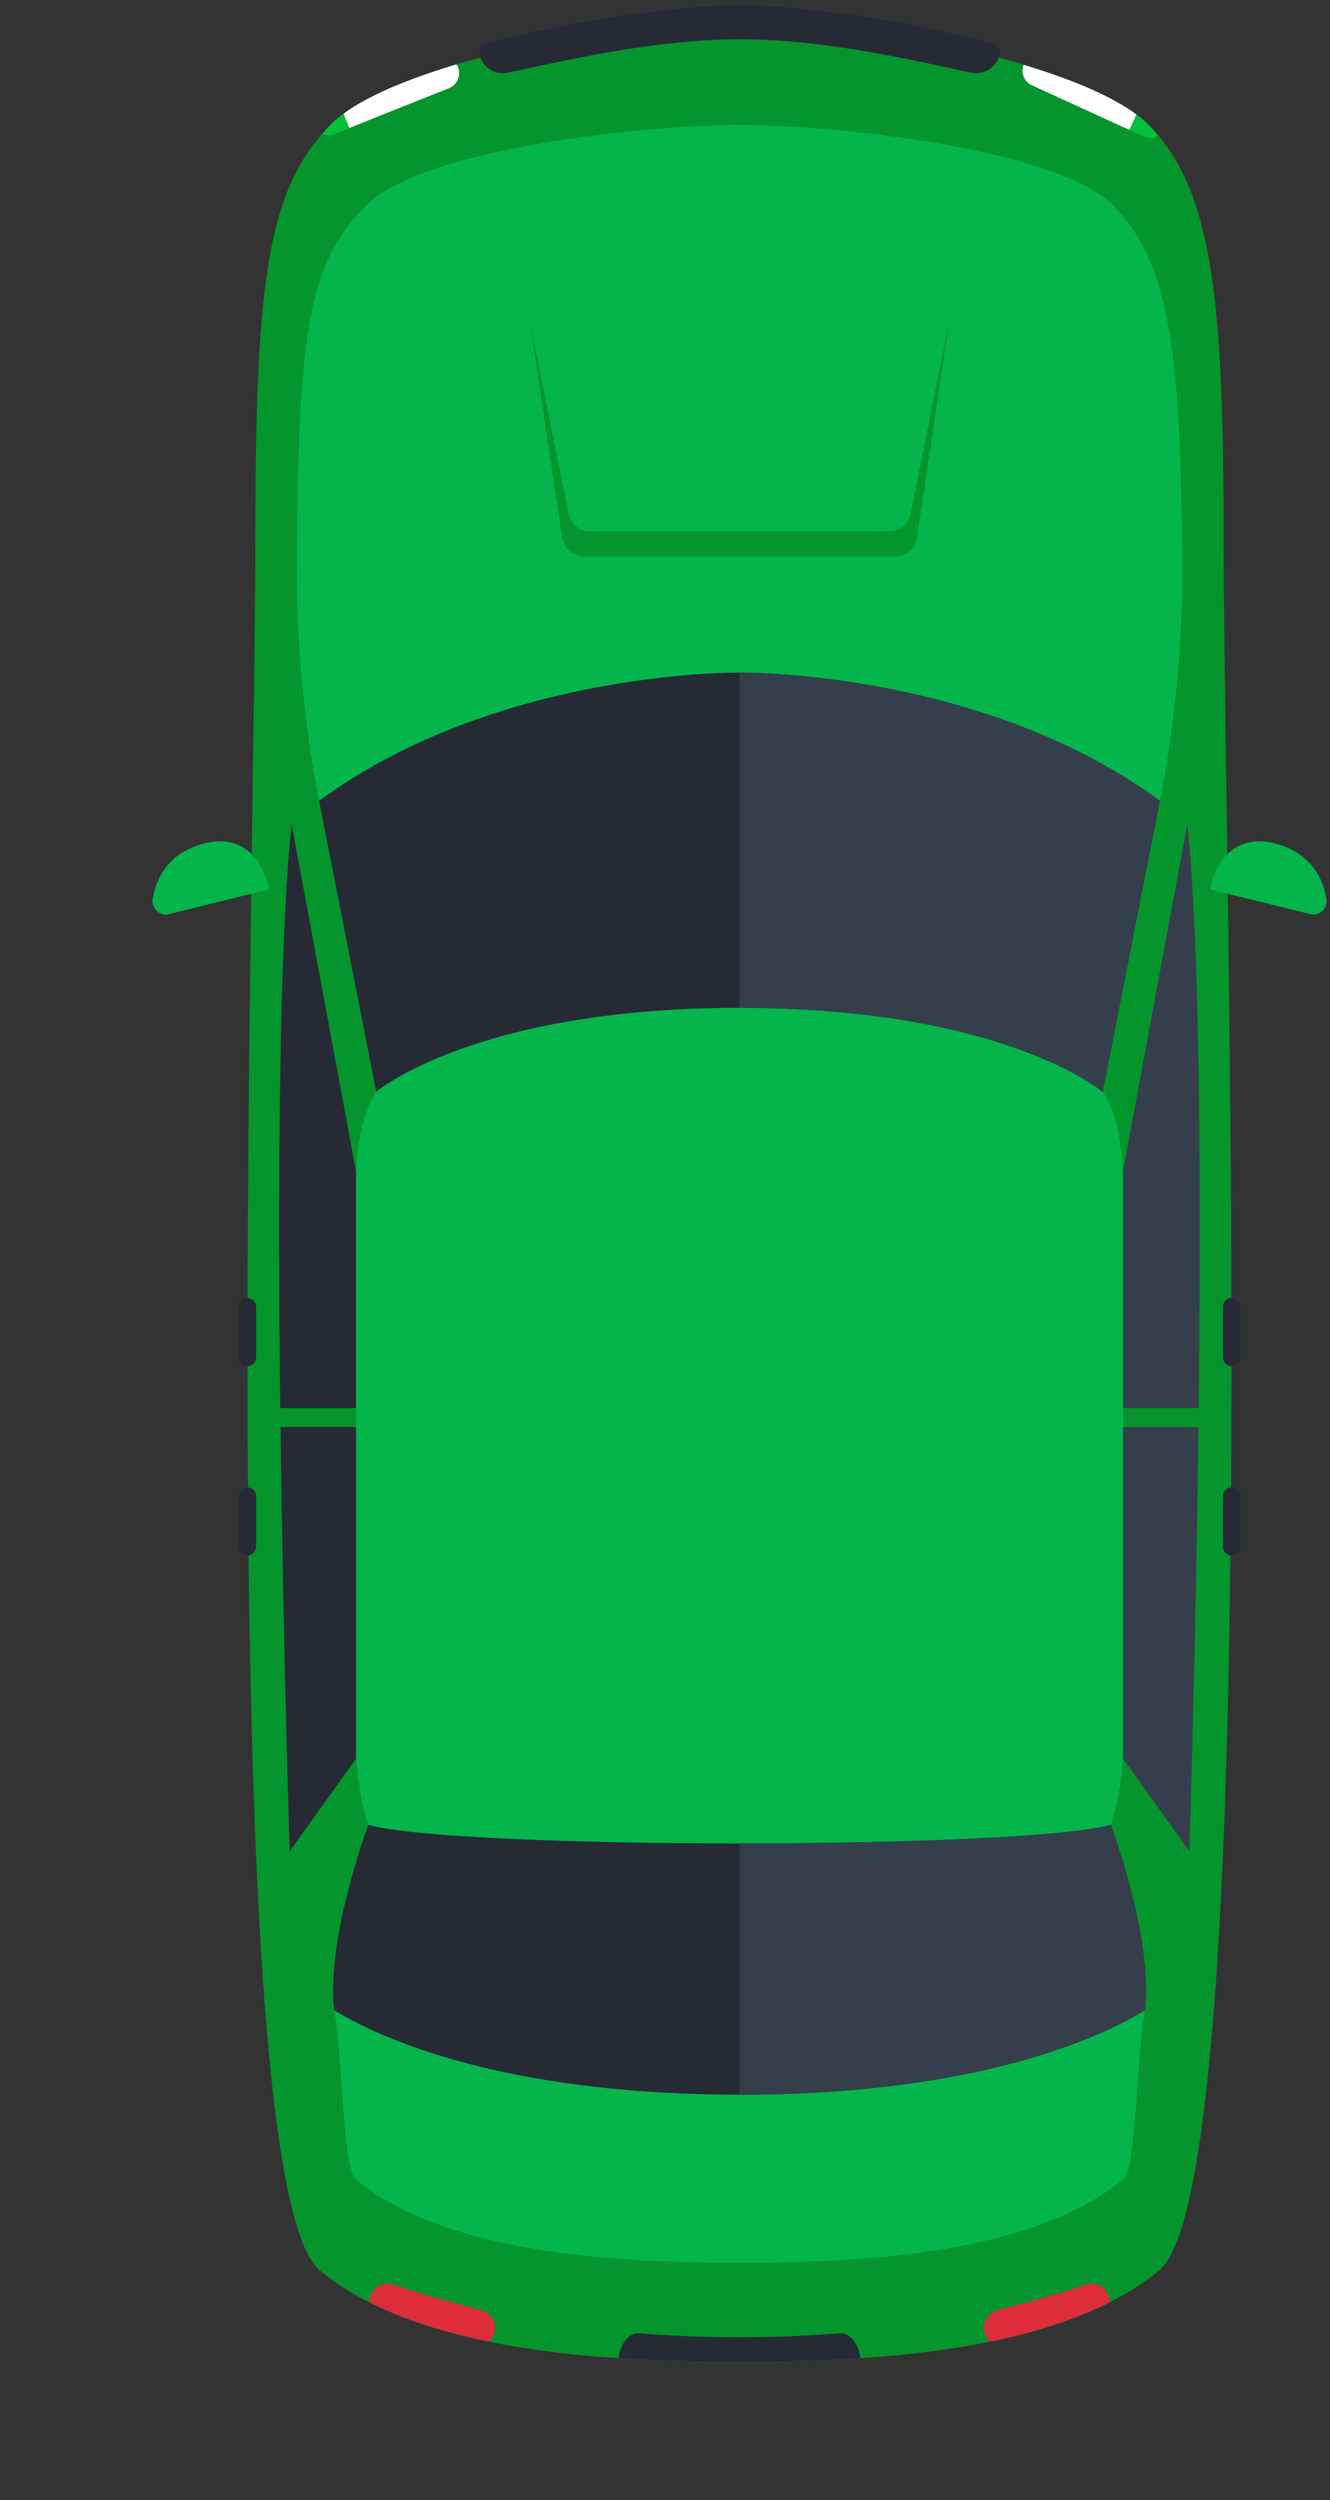<svg width="66" height="124" viewBox="0 0 66 124" fill="none" xmlns="http://www.w3.org/2000/svg">
<rect x="0" y="0" width="66" height="124" fill="#333333" stroke="none"/>
<path d="M60.719 26.272C60.719 14.26 60.046 9.317 57.003 6.197C53.959 3.077 41.83 0.888 36.697 0.888C31.563 0.888 19.434 3.077 16.391 6.197C13.348 9.317 12.675 13.652 12.675 26.272C12.675 43.557 10.628 108.27 15.871 112.614C21.113 116.959 31.422 117.133 36.697 117.133C41.971 117.133 52.281 116.959 57.523 112.614C62.766 108.27 60.719 43.557 60.719 26.272Z" fill="#04952D"/>
<path d="M58.657 28.995C58.657 17.367 58.042 13.069 55.26 10.217C52.478 7.365 41.392 6.197 36.7 6.197C32.007 6.197 20.921 7.365 18.139 10.217C15.357 13.069 14.742 16.082 14.742 28.995C14.742 31.683 15.046 35.728 15.84 39.719C17.324 43.104 18.121 48.702 18.676 54.153C18.042 55.041 17.669 56.795 17.669 58.65C16.83 61.185 17.456 66.539 17.669 69.844C17.68 70.025 17.657 70.6 17.669 70.78C17.669 70.78 17.168 82.192 17.669 87.23C17.79 88.448 18.067 90.135 18.279 90.514C18.453 92.061 16.365 98.519 16.582 99.707C17.019 102.094 16.992 107.541 17.663 108.097C22.455 112.068 31.878 112.227 36.7 112.227C41.521 112.227 50.944 112.068 55.736 108.097C56.407 107.541 56.38 102.094 56.817 99.707C57.034 98.519 54.946 92.061 55.12 90.514C55.447 89.62 55.609 88.448 55.73 87.23C56.232 82.192 55.73 70.78 55.73 70.78C55.742 70.6 55.719 70.025 55.73 69.844C55.943 66.539 56.569 61.185 55.73 58.65C55.73 56.795 55.358 55.041 54.724 54.153C55.278 48.702 56.075 43.104 57.559 39.719C58.353 35.728 58.657 31.683 58.657 28.995Z" fill="#04B54C"/>
<path d="M17.665 69.844V58.093L14.469 40.868C13.83 47.048 13.783 59.044 13.906 69.844H17.665Z" fill="#262A35"/>
<path d="M13.922 70.779C14.061 82.075 14.376 91.82 14.376 91.82L17.67 87.228V70.779H13.922Z" fill="#262A35"/>
<path d="M36.696 33.362C36.696 33.362 24.699 33.208 15.836 39.722L18.672 54.156C18.672 54.156 23.549 49.989 36.696 49.989C49.842 49.989 54.72 54.156 54.72 54.156L57.555 39.722C48.692 33.208 36.696 33.362 36.696 33.362Z" fill="#262A35"/>
<path d="M55.727 69.844V58.093L58.922 40.868C59.56 47.048 59.608 59.044 59.486 69.844H55.727Z" fill="#353F4B"/>
<path d="M59.475 70.779C59.335 82.075 59.02 91.82 59.02 91.82L55.727 87.228V70.779H59.475Z" fill="#353F4B"/>
<path d="M55.122 90.516C50.651 91.741 22.751 91.741 18.281 90.516C18.281 90.516 16.175 96.08 16.584 99.71C19.61 101.555 26.02 103.898 36.701 103.898C47.383 103.898 53.792 101.555 56.818 99.71C57.227 96.08 55.122 90.516 55.122 90.516Z" fill="#262A35"/>
<path d="M13.359 44.112L8.38 45.34C7.93 45.452 7.505 45.062 7.579 44.593C7.724 43.681 8.249 42.372 10.02 41.866C12.857 41.056 13.359 44.112 13.359 44.112Z" fill="#04B54C"/>
<path d="M60.039 44.112L65.018 45.34C65.469 45.452 65.894 45.062 65.82 44.593C65.675 43.681 65.15 42.372 63.378 41.866C60.542 41.056 60.039 44.112 60.039 44.112Z" fill="#04B54C"/>
<path d="M54.719 54.156L57.555 39.722C48.692 33.208 36.695 33.362 36.695 33.362V49.989C49.842 49.989 54.719 54.156 54.719 54.156Z" fill="#353F4B"/>
<path d="M55.116 90.516C54.965 90.557 54.802 90.593 54.63 90.627C54.585 90.636 54.525 90.644 54.477 90.653C54.377 90.671 54.278 90.689 54.171 90.705C51.103 91.191 43.905 91.435 36.695 91.435V103.898C47.376 103.898 53.786 101.555 56.812 99.71C57.221 96.08 55.116 90.516 55.116 90.516Z" fill="#353F4B"/>
<path d="M41.691 115.73C38.363 115.996 35.027 115.996 31.698 115.73C31.233 115.693 30.787 116.235 30.688 116.966C32.97 117.115 35.071 117.133 36.695 117.133C38.318 117.133 40.42 117.115 42.702 116.966C42.602 116.235 42.157 115.693 41.691 115.73Z" fill="#262A35"/>
<path d="M24.538 115.698C24.539 115.692 24.54 115.686 24.542 115.679C24.65 115.176 24.343 114.684 23.853 114.565C22.398 114.211 20.953 113.796 19.521 113.32C19.043 113.162 18.53 113.418 18.367 113.906C18.366 113.912 18.364 113.918 18.362 113.924C18.332 114.012 18.331 114.101 18.328 114.19C20.106 115.089 22.158 115.714 24.281 116.148C24.401 116.025 24.499 115.879 24.538 115.698Z" fill="#DF2C3A"/>
<path d="M55.032 113.906C54.869 113.418 54.356 113.162 53.878 113.32C52.447 113.796 51.002 114.211 49.546 114.565C49.057 114.684 48.75 115.176 48.857 115.679C48.859 115.686 48.861 115.692 48.862 115.698C48.901 115.879 48.999 116.025 49.118 116.148C51.242 115.714 53.294 115.089 55.072 114.19C55.068 114.101 55.067 114.012 55.038 113.924C55.036 113.918 55.033 113.912 55.032 113.906Z" fill="#DF2C3A"/>
<path d="M48.199 3.606C48.82 3.741 49.45 3.346 49.599 2.728C49.6 2.723 49.602 2.717 49.603 2.712C49.661 2.469 49.518 2.221 49.276 2.158C44.792 0.974 39.616 0.266 36.699 0.266C33.781 0.266 28.605 0.974 24.121 2.158C23.879 2.221 23.736 2.469 23.794 2.713C23.796 2.718 23.797 2.724 23.799 2.73C23.947 3.347 24.578 3.741 25.198 3.606C28.971 2.785 32.86 1.953 36.699 1.95C40.571 1.946 44.393 2.778 48.199 3.606Z" fill="#262A35"/>
<path d="M45.179 25.511C45.082 25.995 44.629 26.351 44.114 26.351H29.288C28.773 26.351 28.32 25.995 28.222 25.511L26.289 15.907L27.893 26.669C27.972 27.2 28.428 27.594 28.966 27.594H44.435C44.973 27.594 45.429 27.2 45.509 26.669L47.112 15.907L45.179 25.511Z" fill="#04952D"/>
<path d="M17.333 6.35C17.091 6.447 16.85 6.543 16.609 6.641C18.494 5.882 20.383 5.127 22.273 4.378C22.689 4.213 22.892 3.742 22.727 3.327C22.725 3.322 22.723 3.318 22.721 3.313C22.703 3.267 22.669 3.235 22.644 3.194C20.323 3.89 18.302 4.717 17.047 5.64C17.142 5.877 17.238 6.113 17.333 6.35Z" fill="white"/>
<path d="M16.604 6.645C16.845 6.548 17.085 6.451 17.327 6.355C17.232 6.118 17.136 5.881 17.041 5.644C16.794 5.826 16.575 6.012 16.39 6.201C16.251 6.343 16.122 6.492 15.992 6.641C16.181 6.719 16.399 6.728 16.604 6.645Z" fill="#02C038"/>
<path d="M51.208 4.231C53.059 5.074 54.907 5.922 56.751 6.773C56.516 6.665 56.28 6.556 56.044 6.447C56.161 6.192 56.279 5.938 56.396 5.683C55.153 4.752 53.127 3.917 50.794 3.215C50.648 3.608 50.819 4.053 51.208 4.231Z" fill="white"/>
<path d="M56.399 5.676C56.282 5.931 56.164 6.185 56.047 6.44C56.283 6.549 56.518 6.658 56.754 6.766C56.998 6.878 57.261 6.848 57.479 6.727C57.327 6.545 57.171 6.368 57.005 6.198C56.833 6.02 56.627 5.847 56.399 5.676Z" fill="#02C038"/>
<path d="M12.284 67.758H12.275C12.042 67.758 11.852 67.568 11.852 67.334V64.809C11.852 64.574 12.042 64.385 12.275 64.385H12.284C12.518 64.385 12.708 64.574 12.708 64.809V67.334C12.708 67.568 12.518 67.758 12.284 67.758Z" fill="#262A35"/>
<path d="M12.284 77.148H12.275C12.042 77.148 11.852 76.959 11.852 76.725V74.199C11.852 73.965 12.042 73.775 12.275 73.775H12.284C12.518 73.775 12.708 73.965 12.708 74.199V76.725C12.708 76.959 12.518 77.148 12.284 77.148Z" fill="#262A35"/>
<path d="M61.12 67.758H61.111C60.877 67.758 60.688 67.568 60.688 67.334V64.809C60.688 64.574 60.877 64.385 61.111 64.385H61.12C61.354 64.385 61.544 64.574 61.544 64.809V67.334C61.544 67.568 61.354 67.758 61.12 67.758Z" fill="#262A35"/>
<path d="M61.12 77.148H61.111C60.877 77.148 60.688 76.959 60.688 76.725V74.199C60.688 73.965 60.877 73.775 61.111 73.775H61.12C61.354 73.775 61.544 73.965 61.544 74.199V76.725C61.544 76.959 61.354 77.148 61.12 77.148Z" fill="#262A35"/>
</svg>
